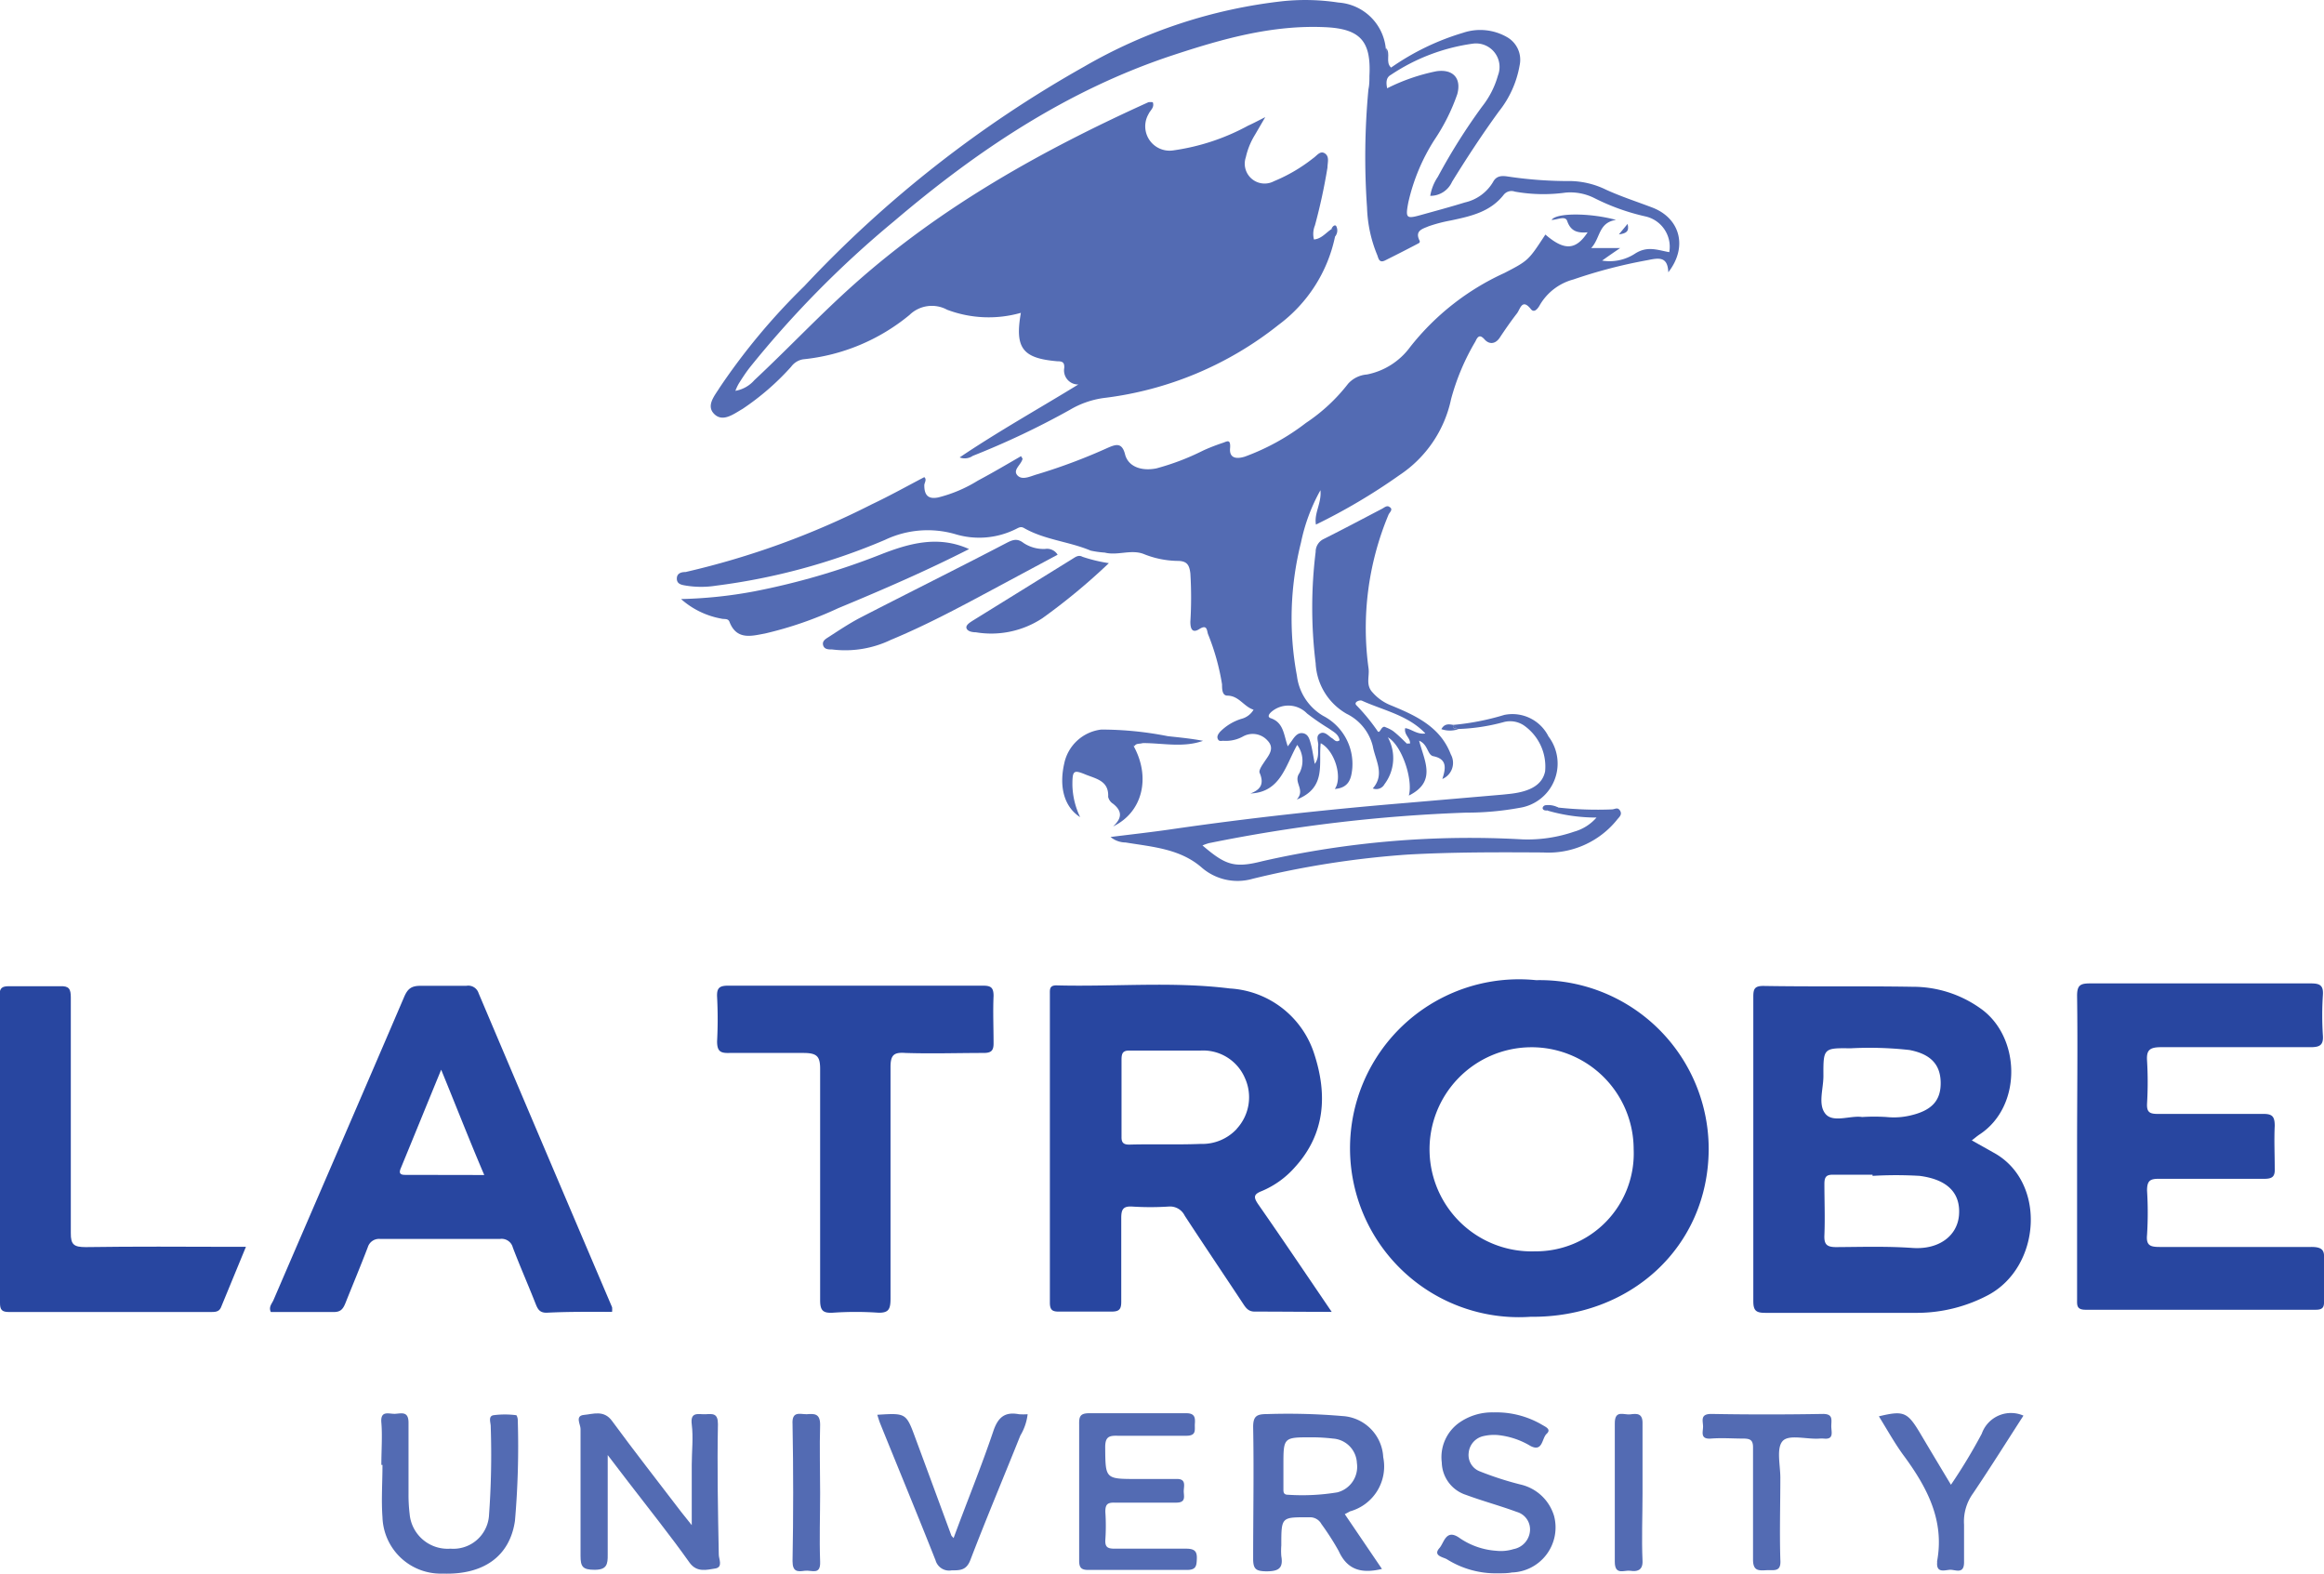<?xml version="1.0" encoding="UTF-8"?> <svg xmlns="http://www.w3.org/2000/svg" viewBox="0 0 165.09 111.79"><defs><style>.cls-1{fill:#536bb3;}.cls-2{fill:#2846a0;}</style></defs><title>customer-logo-la trobe university</title><g id="Layer_2" data-name="Layer 2"><g id="Layer_1-2" data-name="Layer 1"><path class="cls-1" d="M68.84,39c-3,1.53-6.14,2.89-9.3,4.2A26.37,26.37,0,0,1,54.33,45c-.93.17-2,.49-2.51-.83-.1-.27-.38-.17-.58-.23a5.87,5.87,0,0,1-2.86-1.39A32,32,0,0,0,53.6,42a50.86,50.86,0,0,0,8.87-2.58C64.54,38.6,66.63,38,68.84,39Z"></path><path class="cls-1" d="M75.13,39.4,70.28,42c-2.29,1.23-4.59,2.45-7,3.45a7.48,7.48,0,0,1-4.17.68c-.26,0-.56,0-.64-.31s.22-.46.42-.59c.71-.46,1.43-.94,2.19-1.34,3.47-1.79,7-3.54,10.43-5.33.43-.22.75-.34,1.19,0a2.57,2.57,0,0,0,1.54.43A.88.88,0,0,1,75.13,39.4Z"></path><path class="cls-1" d="M78.77,40a44.23,44.23,0,0,1-4.72,3.91,6.6,6.6,0,0,1-4.73,1c-.25,0-.58-.06-.66-.28s.23-.41.43-.54l7.12-4.41c.22-.14.42-.28.69-.13A11.19,11.19,0,0,0,78.77,40Z"></path><path class="cls-1" d="M98.82,4.8c-.16.18-.32.22-.35-.07,0-.44,0-.87,0-1.31C98.81,3.81,98.39,4.42,98.82,4.8Z"></path><path class="cls-1" d="M110.7,57.36c-.24.16-.59-.09-.79.21-.12,0-.25,0-.31-.11s.07-.27.23-.27A1.53,1.53,0,0,1,110.7,57.36Z"></path><path class="cls-1" d="M80.59,53l-.26-.32a.86.86,0,0,1,.9.07C81,52.88,80.72,52.75,80.59,53Z"></path><path class="cls-1" d="M115,16.65l.62-.75C115.76,16.47,115.49,16.58,115,16.65Z"></path><path class="cls-1" d="M94.8,16.84c-.1-.18.1-.48-.21-.59.06-.17.24-.32.33-.19A.66.66,0,0,1,94.8,16.84Z"></path><path class="cls-1" d="M103.54,51.78l.06,0A.1.1,0,0,0,103.54,51.78Z"></path><path class="cls-1" d="M117.37,14.74c-1.1-.42-2.22-.78-3.29-1.27a6,6,0,0,0-2.48-.61,29,29,0,0,1-4.47-.32c-.4-.06-.82-.09-1.07.39a3.12,3.12,0,0,1-2,1.45c-1,.31-2.08.6-3.12.89s-1.11.23-.9-.88a13.89,13.89,0,0,1,1.86-4.46,14,14,0,0,0,1.62-3.24c.31-1.13-.3-1.8-1.48-1.63a13.84,13.84,0,0,0-3.5,1.21c-.08-.38-.09-.76.26-.95a13.85,13.85,0,0,1,5.83-2.22,1.67,1.67,0,0,1,1.78,2.26,6.28,6.28,0,0,1-1.12,2.2,42.45,42.45,0,0,0-3.15,5,3.4,3.4,0,0,0-.54,1.35,1.68,1.68,0,0,0,1.55-1c1.05-1.7,2.15-3.38,3.33-5a7.21,7.21,0,0,0,1.47-3.27,1.85,1.85,0,0,0-.89-2,3.82,3.82,0,0,0-3.13-.31A17.71,17.71,0,0,0,98.82,4.8c-.28.09-.28-.12-.3-.3a3.56,3.56,0,0,0-.08-1.08A3.63,3.63,0,0,0,95.07.18a15.51,15.51,0,0,0-3.91-.1A36.11,36.11,0,0,0,77,4.74,82.93,82.93,0,0,0,57.13,20.33a45.69,45.69,0,0,0-6,7.19c-.35.57-1,1.29-.39,1.89s1.37,0,2-.36a18.28,18.28,0,0,0,3.46-3,1.32,1.32,0,0,1,.86-.53,14.06,14.06,0,0,0,7.55-3.15A2.27,2.27,0,0,1,67.28,22a8.36,8.36,0,0,0,5.24.22c-.44,2.5.11,3.23,2.59,3.44.34,0,.52.06.49.48a1,1,0,0,0,1,1.17c-2.89,1.77-5.7,3.34-8.43,5.18a1,1,0,0,0,.93-.11A57.67,57.67,0,0,0,76,29.11a6.42,6.42,0,0,1,2.4-.84,24.67,24.67,0,0,0,12.43-5.2,10.47,10.47,0,0,0,4-6.23c0-.24.26-.54-.21-.59-.42.26-.73.71-1.28.76a1.6,1.6,0,0,1,.07-1,40.6,40.6,0,0,0,.89-4.11c0-.34.16-.77-.18-1s-.58.17-.84.34a11.59,11.59,0,0,1-2.78,1.63,1.41,1.41,0,0,1-2-1.7,5.15,5.15,0,0,1,.64-1.58l.74-1.27c-.54.27-.87.45-1.21.6a15.61,15.61,0,0,1-5.31,1.76A1.73,1.73,0,0,1,81.59,8.1c.11-.26.44-.46.3-.84a1.18,1.18,0,0,0-.31,0C74.05,10.67,66.9,14.65,60.7,20.17,58.24,22.36,56,24.75,53.59,27a2.31,2.31,0,0,1-1.35.76,3.41,3.41,0,0,1,.25-.53c.24-.38.48-.75.75-1.1a72,72,0,0,1,10.25-10.4c5.93-5.05,12.33-9.33,19.8-11.8,3.52-1.16,7.06-2.17,10.83-2,2.52.11,3.29,1,3.16,3.46,0,.32,0,.63-.07.95a51.23,51.23,0,0,0-.1,8.4,9.56,9.56,0,0,0,.71,3.34c.1.22.12.64.57.42.76-.38,1.53-.77,2.29-1.17.08-.05.24-.08.15-.26-.34-.7.25-.82.66-1a10.66,10.66,0,0,1,1.57-.41c1.41-.3,2.81-.6,3.77-1.84a.71.71,0,0,1,.78-.21,11.5,11.5,0,0,0,3.61.07,3.81,3.81,0,0,1,2,.37,15.52,15.52,0,0,0,3.66,1.32,2.21,2.21,0,0,1,1.7,2.54c-.82-.14-1.55-.47-2.44.11a3.3,3.3,0,0,1-2.33.49c.46-.33.78-.55,1.28-.89h-2.06c.67-.7.5-1.81,1.77-2-1.82-.5-4.24-.52-4.58,0,.41,0,1-.34,1.12.11.26.72.76.83,1.44.77-.84,1.29-1.67,1.31-3,.16-1.2,1.83-1.19,1.84-2.91,2.73a18,18,0,0,0-6.7,5.26,5,5,0,0,1-3.07,1.95,2,2,0,0,0-1.33.65,12.63,12.63,0,0,1-3,2.79,16.21,16.21,0,0,1-4.33,2.39c-.56.18-1.12.15-1.06-.58s-.24-.48-.53-.39c-.48.16-1,.36-1.42.56a17.42,17.42,0,0,1-3.29,1.25c-1.07.21-2-.13-2.22-1s-.67-.7-1.21-.47a40.54,40.54,0,0,1-5,1.88c-.48.13-1.09.47-1.44.08s.29-.76.37-1.18c0,0,0,0-.11-.18-1,.58-2,1.17-3.07,1.74a9.89,9.89,0,0,1-2.8,1.19c-.68.14-1-.11-1-.86,0-.18.2-.4,0-.58-1.26.66-2.48,1.34-3.75,1.94A57.67,57.67,0,0,1,48.7,40.63c-.26,0-.62.06-.62.47s.38.45.68.5a6.72,6.72,0,0,0,2.1,0,45.06,45.06,0,0,0,12-3.25,7.05,7.05,0,0,1,5-.41,5.84,5.84,0,0,0,4.28-.35c.2-.09.36-.23.61-.08,1.47.84,3.19.95,4.73,1.6a6.9,6.9,0,0,0,1,.14c.91.23,1.84-.24,2.74.09a6.64,6.64,0,0,0,2.43.5c.69,0,.84.31.91.89a28,28,0,0,1,0,3.43c0,.42.09.87.64.52s.53.09.61.35a16.34,16.34,0,0,1,1,3.58c0,.31,0,.79.37.8.83,0,1.17.78,1.87,1a1.41,1.41,0,0,1-.87.65,3.62,3.62,0,0,0-1.52.93c-.13.16-.24.33-.14.52s.27.09.42.11a2.52,2.52,0,0,0,1.36-.31,1.41,1.41,0,0,1,1.75.3c.5.53.11,1-.19,1.44-.17.26-.46.65-.38.84.33.77.09,1.19-.65,1.47,2.15-.09,2.49-2,3.32-3.45a1.89,1.89,0,0,1,.16,2c-.48.67.46,1.15-.19,1.88,2.14-.85,1.53-2.55,1.7-4,1,.52,1.57,2.44,1,3.25,1-.08,1.17-.73,1.24-1.44A3.85,3.85,0,0,0,94,50.85,3.83,3.83,0,0,1,92.13,48a22.09,22.09,0,0,1,.29-9.47,12.92,12.92,0,0,1,1.38-3.71c.09.93-.46,1.61-.32,2.44a42.24,42.24,0,0,0,5.93-3.51,8.6,8.6,0,0,0,3.67-5.4,16.3,16.3,0,0,1,1.73-4.1c.17-.37.32-.51.65-.14s.77.34,1.08-.13.79-1.17,1.22-1.72c.24-.31.36-1.1,1-.29.25.29.51-.09.64-.33a3.93,3.93,0,0,1,2.37-1.79,35.68,35.68,0,0,1,5.26-1.37c.79-.16,1.44-.29,1.48.86C119.91,17.55,119.36,15.5,117.37,14.74ZM92.85,50.68a17.42,17.42,0,0,0,1.57,1.08c.3.22.67.38.74.82-.26.19-.39-.07-.56-.16s-.49-.52-.83-.32-.09.58-.13.88.1.81-.24,1.28c-.11-.54-.17-1-.27-1.37s-.18-.74-.57-.81-.61.27-.81.56l-.27.37c-.29-.8-.28-1.69-1.22-2-.28-.11-.07-.35.12-.5A1.85,1.85,0,0,1,92.85,50.68Z"></path><path class="cls-1" d="M114.51,57.49a25.55,25.55,0,0,1-3.81-.13c-.28,0-.64-.29-.79.21a12.48,12.48,0,0,0,3.5.5,3.26,3.26,0,0,1-1.58,1,10.17,10.17,0,0,1-3.67.55,66.45,66.45,0,0,0-18.49,1.55c-2,.51-2.62.27-4.25-1.12a4,4,0,0,1,.45-.16,111.25,111.25,0,0,1,18.28-2.17,20.87,20.87,0,0,0,3.79-.34A3.18,3.18,0,0,0,110,52.31a2.86,2.86,0,0,0-3.14-1.53,18,18,0,0,1-3.64.71l.3.29a.1.1,0,0,1,.06,0,13.91,13.91,0,0,0,3.2-.48,1.76,1.76,0,0,1,1.45.21,3.56,3.56,0,0,1,1.53,3.28c-.19.92-1,1.42-2.44,1.59l-.57.06-6.85.59c-5.55.46-11.09,1.06-16.61,1.86-1.43.21-2.88.37-4.4.56a1.69,1.69,0,0,0,1.07.39c1.88.31,3.84.44,5.37,1.75a3.88,3.88,0,0,0,3.65.83,65.28,65.28,0,0,1,11-1.72c3.22-.18,6.43-.17,9.65-.15a6.26,6.26,0,0,0,5.22-2.3c.14-.19.41-.37.24-.66S114.73,57.48,114.51,57.49Z"></path><path class="cls-1" d="M98.69,36c-.17-.12-.35.05-.52.14-1.38.72-2.75,1.45-4.15,2.15a1,1,0,0,0-.56.91,32.21,32.21,0,0,0,0,7.91,4.37,4.37,0,0,0,2.2,3.59A3.49,3.49,0,0,1,97.52,53c.18,1,.88,2,0,3a.66.66,0,0,0,.83-.3,3.07,3.07,0,0,0,.24-3.33c1,.58,1.8,3,1.49,4.14,2-1,1.1-2.46.73-3.9.64.27.58,1,1,1.1,1,.2.9.85.65,1.62a1.24,1.24,0,0,0,.6-1.75c-.76-2-2.57-2.79-4.35-3.52a3.37,3.37,0,0,1-1.2-.87c-.51-.53-.22-1.13-.29-1.7a20.89,20.89,0,0,1,1.42-10.94C98.72,36.38,99,36.17,98.69,36Zm2.55,16.1c-.6.08-1-.34-1.42-.38-.1.48.39.7.34,1.1a.15.15,0,0,1-.22,0c-.32-.31-.62-.62-1-.91a2.59,2.59,0,0,0-.5-.25c-.33-.21-.41.57-.6.24a13.82,13.82,0,0,0-1.5-1.82c-.18-.22.25-.38.41-.31C98.27,50.46,100,50.79,101.24,52.08Z"></path><path class="cls-1" d="M79.07,57.09c.63.5.67,1,0,1.61,2.09-1,2.68-3.46,1.48-5.67,0-.52.37-.31.64-.25,1.42,0,2.86.34,4.27-.16-.83-.16-1.67-.24-2.5-.33a24.32,24.32,0,0,0-4.73-.47,3.05,3.05,0,0,0-2.63,2.41c-.38,1.67,0,3.09,1.13,3.81a5.55,5.55,0,0,1-.55-2.27c0-1.07.08-1.11,1-.73.75.29,1.6.46,1.54,1.56A.78.78,0,0,0,79.07,57.09Z"></path><path class="cls-1" d="M103.24,51.49c-.32-.06-.63-.1-.85.3a1.86,1.86,0,0,0,1.21,0l-.06,0C103.41,51.72,103.13,51.81,103.24,51.49Z"></path><path class="cls-1" d="M103.54,51.78l-.3-.29C103.13,51.81,103.41,51.72,103.54,51.78Z"></path><path class="cls-1" d="M99.94,52.81h.22c.24.19.2.43.11.8Z"></path><path class="cls-2" d="M141.62,81.87,140.07,81c.2-.15.37-.3.55-.42,3.06-2,2.95-7,0-9a8.25,8.25,0,0,0-4.75-1.49c-3.54-.06-7.07,0-10.61-.06-.63,0-.71.23-.71.77,0,7.2,0,14.4,0,21.61,0,.68.19.84.85.84,3.6,0,7.2,0,10.81,0a10.84,10.84,0,0,0,5-1.25C145,90,145.4,83.93,141.62,81.87Zm-10.17-7.41a25.49,25.49,0,0,1,4.19.12c1.47.28,2.2,1,2.22,2.3s-.64,2-2.15,2.35a5.09,5.09,0,0,1-1.7.11,13.92,13.92,0,0,0-1.73,0c-.82-.13-2.07.44-2.61-.23s-.14-1.76-.14-2.68C129.52,74.46,129.53,74.43,131.45,74.46Zm7.71,11.87c-.13,1.46-1.43,2.44-3.3,2.31s-3.62-.07-5.43-.06c-.68,0-.86-.21-.83-.86.05-1.21,0-2.42,0-3.63,0-.51.15-.67.66-.65.92,0,1.84,0,2.76,0v.08a28.6,28.6,0,0,1,3.34,0C138.37,83.78,139.29,84.76,139.16,86.33Z"></path><path class="cls-2" d="M109.12,69.62a12,12,0,1,0-.4,23.91c7.15.07,12.61-5,12.66-11.86A12,12,0,0,0,109.12,69.62Zm-.07,19.26a7.25,7.25,0,1,1,7-7.26A6.95,6.95,0,0,1,109.05,88.88Z"></path><path class="cls-2" d="M94.6,93.18c-1.81-2.66-3.49-5.16-5.22-7.64-.34-.5-.34-.71.25-.94A6.45,6.45,0,0,0,92,82.89c2.14-2.36,2.3-5.13,1.37-8a6.7,6.7,0,0,0-6-4.68c-4.09-.51-8.22-.11-12.33-.22-.5,0-.46.3-.46.63q0,10.95,0,21.9c0,.52.17.65.66.64,1.24,0,2.49,0,3.73,0,.56,0,.68-.19.68-.71,0-2,0-4,0-5.93,0-.6.12-.86.78-.82a20.19,20.19,0,0,0,2.58,0,1.16,1.16,0,0,1,1.15.65c1.36,2.08,2.75,4.14,4.12,6.21.21.32.39.61.87.6C90.91,93.16,92.66,93.18,94.6,93.18Zm-6.74-13a3.34,3.34,0,0,1-2.57,1.07c-1.69.07-3.38,0-5.07.05-.42,0-.56-.15-.55-.56,0-.92,0-1.85,0-2.77s0-1.79,0-2.68c0-.46.07-.69.61-.67,1.66,0,3.32,0,5,0a3.23,3.23,0,0,1,3.15,1.94A3.3,3.3,0,0,1,87.86,80.17Z"></path><path class="cls-2" d="M164.15,88.57c-3.57,0-7.14,0-10.71,0-.66,0-1-.08-.92-.86a25.47,25.47,0,0,0,0-3.15c0-.7.22-.84.86-.83,2.49,0,5,0,7.46,0,.6,0,.78-.17.75-.76,0-1-.05-2,0-3,0-.68-.18-.86-.85-.85-2.48,0-5,0-7.46,0-.57,0-.79-.12-.76-.73a26,26,0,0,0,0-3.06c-.05-.77.22-.95,1-.95,3.53,0,7.07,0,10.61,0,.64,0,.93-.13.88-.83a22.9,22.9,0,0,1,0-2.87c.05-.7-.22-.83-.86-.83-5.23,0-10.46,0-15.69,0-.69,0-.91.14-.91.88.05,3.57,0,7.14,0,10.71s0,7.21,0,10.81c0,.43-.06.78.6.78q8.19,0,16.36,0c.47,0,.6-.17.58-.61,0-1,0-2,0-3.06C165.13,88.78,164.92,88.56,164.15,88.57Z"></path><path class="cls-2" d="M43.48,93.18a1.64,1.64,0,0,0,0-.33Q38.73,81.71,34,70.55a.77.77,0,0,0-.87-.53c-1.08,0-2.17,0-3.25,0-.66,0-.92.21-1.17.79-3.08,7.19-6.2,14.37-9.29,21.55-.11.24-.35.48-.18.83,1.48,0,3,0,4.48,0,.49,0,.65-.23.81-.61.53-1.33,1.08-2.64,1.6-4A.83.83,0,0,1,27,88c2.84,0,5.68,0,8.52,0a.82.82,0,0,1,.91.61c.51,1.34,1.09,2.65,1.62,4,.15.38.29.64.79.63C40.4,93.16,41.93,93.18,43.48,93.18ZM28.77,83.45c-.36,0-.44-.14-.3-.47.94-2.28,1.87-4.57,2.87-7,1.05,2.56,2,5,3.06,7.48Z"></path><path class="cls-2" d="M63.26,92.24c0-5.48,0-11,0-16.45,0-.87.25-1.06,1.06-1,1.85.06,3.7,0,5.55,0,.54,0,.72-.16.71-.71,0-1.11-.05-2.23,0-3.34,0-.62-.21-.73-.77-.73-3,0-6,0-9,0s-6.05,0-9.08,0c-.63,0-.82.17-.79.8a30.09,30.09,0,0,1,0,3.15c0,.71.23.85.87.83,1.76,0,3.51,0,5.26,0,1,0,1.2.26,1.19,1.21,0,5.45,0,10.9,0,16.35,0,.72.19.93.9.89a23.5,23.5,0,0,1,3.25,0C63.12,93.25,63.26,93,63.26,92.24Z"></path><path class="cls-2" d="M6.09,88.58c-.83,0-1.07-.17-1.06-1,0-5.58,0-11.15,0-16.73,0-.6-.12-.83-.77-.8-1.21,0-2.42,0-3.63,0-.49,0-.66.13-.66.64Q0,81.6,0,92.54c0,.49.13.65.64.65,4.78,0,9.56,0,14.34,0,.28,0,.57,0,.71-.31l1.78-4.32H16.41C13,88.55,9.53,88.53,6.09,88.58Z"></path><path class="cls-1" d="M51,101.15c0-.77-.36-.73-.86-.7s-1.12-.23-1,.72,0,1.91,0,2.87v4.29l-.75-.94c-1.64-2.15-3.31-4.28-4.91-6.46-.58-.8-1.34-.49-2-.43s-.23.69-.24,1c0,3,0,6,0,9,0,.77.14,1,1,1s.94-.38.93-1.08c0-2.26,0-4.52,0-7.07l1.43,1.87c1.47,1.92,3,3.82,4.39,5.78.52.71,1.22.5,1.81.41s.25-.69.26-1C51,107.33,50.94,104.24,51,101.15Z"></path><path class="cls-1" d="M98.26,103.5a3.08,3.08,0,0,0-2.9-2.92,45.35,45.35,0,0,0-5.34-.14c-.72,0-1,.12-1,.91.06,3.12,0,6.25,0,9.37,0,.75.22.87.91.89.84,0,1.25-.17,1.09-1.08a4.82,4.82,0,0,1,0-.76c0-2.06,0-2,2-2a.92.92,0,0,1,.85.48,18.86,18.86,0,0,1,1.23,1.92c.63,1.39,1.68,1.6,3.07,1.27l-2.64-3.89.37-.2A3.31,3.31,0,0,0,98.26,103.5ZM95,106a15.26,15.26,0,0,1-3.51.17c-.34,0-.32-.23-.32-.45v-1.63c0-2,0-2,2-2a12.91,12.91,0,0,1,1.52.09,1.82,1.82,0,0,1,1.7,1.74A1.87,1.87,0,0,1,95,106Z"></path><path class="cls-1" d="M84.26,110c-1.69,0-3.38,0-5.07,0-.47,0-.7-.08-.67-.62a14.83,14.83,0,0,0,0-2c0-.51.14-.66.64-.65,1.47,0,2.94,0,4.4,0,.73,0,.52-.48.53-.84s.19-.87-.54-.84c-.92,0-1.84,0-2.77,0-2.28,0-2.25,0-2.27-2.26,0-.72.26-.83.88-.81,1.63,0,3.25,0,4.88,0,.76,0,.58-.44.61-.86s0-.75-.63-.74c-2.29,0-4.59,0-6.88,0-.64,0-.72.24-.71.78,0,1.56,0,3.13,0,4.69s0,3.31,0,5c0,.5.15.66.65.66,2.33,0,4.66,0,7,0,.66,0,.69-.28.71-.8S84.86,110,84.26,110Z"></path><path class="cls-1" d="M36.78,100.84c0-.11-.07-.32-.11-.32a6.22,6.22,0,0,0-1.61,0c-.41.07-.19.54-.2.82a59.2,59.2,0,0,1-.13,6.39A2.54,2.54,0,0,1,32,110a2.71,2.71,0,0,1-2.9-2.46,11.32,11.32,0,0,1-.08-1.43c0-1.68,0-3.37,0-5.06,0-.82-.49-.66-.93-.63s-1.08-.29-1,.63,0,2,0,3h.08c0,1.24-.09,2.49,0,3.72a4.14,4.14,0,0,0,4.28,4c2.89.1,4.76-1.22,5.13-3.74A61,61,0,0,0,36.78,100.84Z"></path><path class="cls-1" d="M108,105.44a22.8,22.8,0,0,1-2.9-.94,1.24,1.24,0,0,1-.77-1.3,1.34,1.34,0,0,1,1.07-1.2,3.28,3.28,0,0,1,1-.07,5.6,5.6,0,0,1,2.33.78c.87.44.79-.55,1.14-.87s-.08-.49-.31-.63a6.42,6.42,0,0,0-3.46-.89,4.06,4.06,0,0,0-2.35.67,3,3,0,0,0-1.33,2.89,2.48,2.48,0,0,0,1.72,2.3c1.19.44,2.42.77,3.61,1.21a1.29,1.29,0,0,1,.93,1.4,1.43,1.43,0,0,1-1.16,1.24,3,3,0,0,1-1.22.12,5.22,5.22,0,0,1-2.59-.89c-1-.73-1.12.33-1.46.7-.48.55.28.64.53.79a6.53,6.53,0,0,0,3.62,1c.35,0,.71,0,1-.06a3.2,3.2,0,0,0,3-4A3.24,3.24,0,0,0,108,105.44Z"></path><path class="cls-1" d="M72.38,100.45c-1-.19-1.49.22-1.82,1.21-.86,2.55-1.87,5-2.82,7.59-.08-.1-.14-.14-.16-.19-.85-2.3-1.69-4.59-2.54-6.88-.67-1.82-.67-1.82-2.72-1.69.07.22.13.43.21.63,1.31,3.24,2.65,6.47,3.93,9.71a1,1,0,0,0,1.14.71c.6,0,1.05,0,1.33-.73,1.15-3,2.37-5.89,3.55-8.84a3.81,3.81,0,0,0,.52-1.52A4.25,4.25,0,0,1,72.38,100.45Z"></path><path class="cls-1" d="M140.78,101.83a39.34,39.34,0,0,1-2.19,3.63c-.8-1.33-1.52-2.53-2.23-3.73-.87-1.44-1.15-1.55-2.89-1.13.62,1,1.17,2,1.84,2.89,1.61,2.21,2.82,4.52,2.3,7.38a.27.27,0,0,0,0,.09c-.07.8.54.56.91.54s1,.35,1-.53,0-1.79,0-2.68a3.41,3.41,0,0,1,.64-2.22c1.22-1.81,2.38-3.66,3.58-5.52A2.2,2.2,0,0,0,140.78,101.83Z"></path><path class="cls-1" d="M130.09,101.29c0-.43.15-.87-.61-.86q-4,.07-7.92,0c-.79,0-.59.48-.58.87s-.24.94.56.88,1.53,0,2.29,0c.54,0,.71.13.7.68,0,1.34,0,2.68,0,4s0,2.62,0,3.92c0,.8.39.78.94.75s1.07.16,1-.75c-.06-1.94,0-3.88,0-5.82,0-.89-.29-2.07.15-2.59s1.73-.12,2.64-.19a2.81,2.81,0,0,1,.29,0C130.32,102.27,130.08,101.68,130.09,101.29Z"></path><path class="cls-1" d="M57.3,100.45c-.47,0-1.06-.25-1,.71.06,3.24.06,6.49,0,9.73,0,.77.37.75.86.68s1.14.35,1.1-.65c-.06-1.62,0-3.25,0-4.87s-.05-3.24,0-4.86C58.26,100.38,57.83,100.41,57.3,100.45Z"></path><path class="cls-1" d="M115.81,100.46c-.44.06-1.11-.36-1.1.65,0,3.27,0,6.55,0,9.82,0,1,.68.57,1.11.64s.89,0,.86-.7c-.07-1.59,0-3.18,0-4.77s0-3.3,0-4.95C116.71,100.38,116.3,100.39,115.81,100.46Z"></path></g></g></svg> 